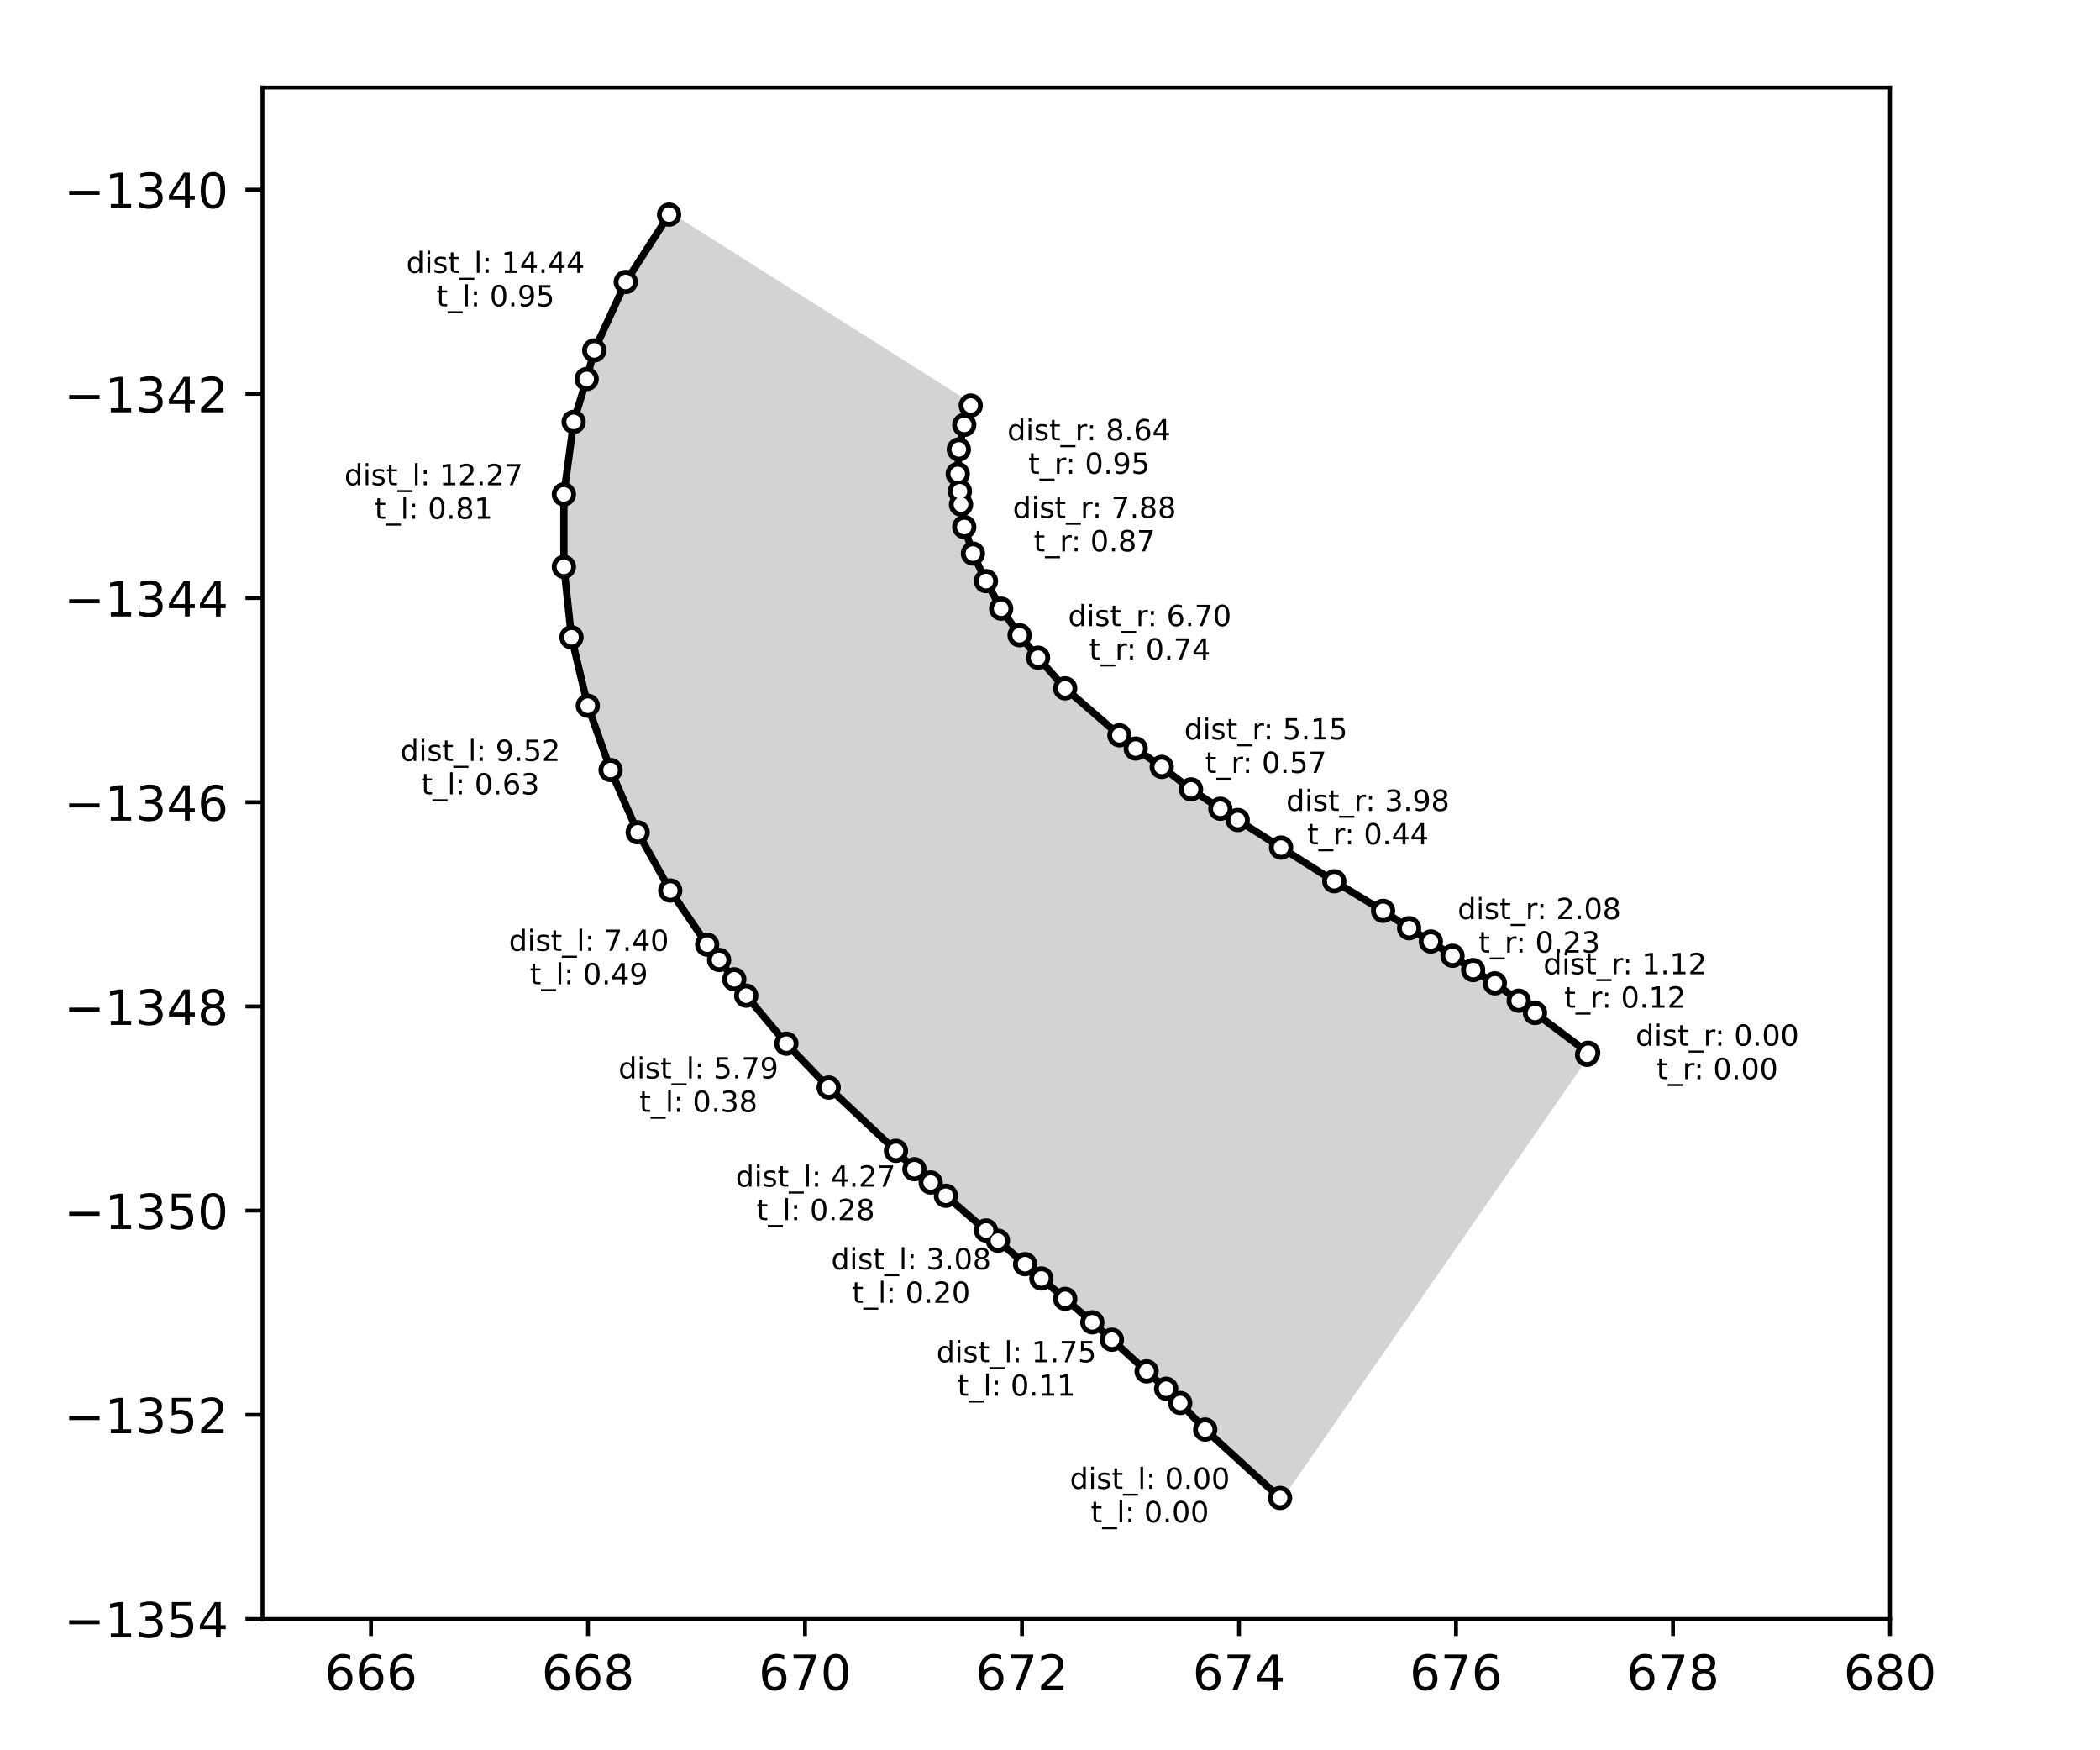 <?xml version="1.0" encoding="utf-8" standalone="no"?>
<!DOCTYPE svg PUBLIC "-//W3C//DTD SVG 1.1//EN"
  "http://www.w3.org/Graphics/SVG/1.1/DTD/svg11.dtd">
<!-- Created with matplotlib (https://matplotlib.org/) -->
<svg height="360pt" version="1.1" viewBox="0 0 432 360" width="432pt" xmlns="http://www.w3.org/2000/svg" xmlns:xlink="http://www.w3.org/1999/xlink">
 <defs>
  <style type="text/css">*{stroke-linecap:butt;stroke-linejoin:round;}</style>
 </defs>
 <g id="figure_1">
  <g id="patch_1">
   <path d="M 0 360 
L 432 360 
L 432 0 
L 0 0 
z
" style="fill:#ffffff;"/>
  </g>
  <g id="axes_1">
   <g id="patch_2">
    <path d="M 54 333 
L 388.8 333 
L 388.8 18 
L 54 18 
z
" style="fill:#ffffff;"/>
   </g>
   <g id="patch_3">
    <path clip-path="url(#p612e8be960)" d="M 263.33 308.099 
L 247.928 294.031 
L 242.794 288.571 
L 239.892 285.631 
L 235.874 282.062 
L 228.731 275.552 
L 224.713 271.983 
L 219.133 267.153 
L 214.222 262.954 
L 210.874 260.014 
L 205.294 255.184 
L 202.838 253.085 
L 194.579 245.945 
L 191.454 243.216 
L 188.106 240.486 
L 184.311 236.707 
L 170.472 223.688 
L 161.766 214.659 
L 153.507 204.789 
L 151.051 201.43 
L 147.926 197.44 
L 145.471 194.29 
L 137.881 183.161 
L 131.184 171.192 
L 125.603 158.382 
L 120.914 145.153 
L 117.565 131.083 
L 116.001 116.593 
L 116 101.683 
L 118.008 86.773 
L 120.685 77.953 
L 122.247 72.073 
L 128.718 58.002 
L 137.645 44.141 
L 199.698 83.405 
L 198.359 87.395 
L 197.244 92.435 
L 197.021 97.475 
L 197.468 101.045 
L 197.691 103.775 
L 198.361 108.395 
L 200.147 113.855 
L 202.826 119.525 
L 205.951 125.194 
L 209.746 130.654 
L 213.541 135.274 
L 219.122 141.573 
L 230.282 151.232 
L 233.631 153.962 
L 238.988 157.741 
L 245.014 162.361 
L 251.041 166.35 
L 254.613 168.66 
L 263.541 174.329 
L 274.478 181.258 
L 284.523 187.347 
L 289.88 190.916 
L 294.344 193.646 
L 298.808 196.585 
L 303.05 199.525 
L 307.514 202.254 
L 312.424 205.824 
L 315.773 208.344 
L 326.71 216.533 
L 326.487 216.953 
z
" style="fill:#d3d3d3;stroke:#d3d3d3;stroke-linejoin:miter;"/>
   </g>
   <g id="line2d_1">
    <path clip-path="url(#p612e8be960)" d="M 263.33 308.099 
L 247.928 294.031 
L 242.794 288.571 
L 239.892 285.631 
L 235.874 282.062 
L 228.731 275.552 
L 224.713 271.983 
L 219.133 267.153 
L 214.222 262.954 
L 210.874 260.014 
L 205.294 255.184 
L 202.838 253.085 
L 194.579 245.945 
L 191.454 243.216 
L 188.106 240.486 
L 184.311 236.707 
L 170.472 223.688 
L 161.766 214.659 
L 153.507 204.789 
L 151.051 201.43 
L 147.926 197.44 
L 145.471 194.29 
L 137.881 183.161 
L 131.184 171.192 
L 125.603 158.382 
L 120.914 145.153 
L 117.565 131.083 
L 116.001 116.593 
L 116 101.683 
L 118.008 86.773 
L 120.685 77.953 
L 122.247 72.073 
L 128.718 58.002 
L 137.645 44.141 
" style="fill:none;stroke:#000000;stroke-linecap:square;stroke-width:1.5;"/>
   </g>
   <g id="line2d_2">
    <path clip-path="url(#p612e8be960)" d="M 326.487 216.953 
L 326.71 216.533 
L 315.773 208.344 
L 312.424 205.824 
L 307.514 202.254 
L 303.05 199.525 
L 298.808 196.585 
L 294.344 193.646 
L 289.88 190.916 
L 284.523 187.347 
L 274.478 181.258 
L 263.541 174.329 
L 254.613 168.66 
L 251.041 166.35 
L 245.014 162.361 
L 238.988 157.741 
L 233.631 153.962 
L 230.282 151.232 
L 219.122 141.573 
L 213.541 135.274 
L 209.746 130.654 
L 205.951 125.194 
L 202.826 119.525 
L 200.147 113.855 
L 198.361 108.395 
L 197.691 103.775 
L 197.468 101.045 
L 197.021 97.475 
L 197.244 92.435 
L 198.359 87.395 
L 199.698 83.405 
" style="fill:none;stroke:#000000;stroke-linecap:square;stroke-width:1.5;"/>
   </g>
   <g id="matplotlib.axis_1">
    <g id="xtick_1">
     <g id="line2d_3">
      <defs>
       <path d="M 0 0 
L 0 3.5 
" id="m501ee53518" style="stroke:#000000;stroke-width:0.8;"/>
      </defs>
      <g>
       <use style="stroke:#000000;stroke-width:0.8;" x="76.32" xlink:href="#m501ee53518" y="333"/>
      </g>
     </g>
     <g id="text_1">
      <!-- 666 -->
      <g transform="translate(66.776 347.598)scale(0.1 -0.1)">
       <defs>
        <path d="M 33.016 40.375 
Q 26.375 40.375 22.484 35.828 
Q 18.609 31.297 18.609 23.391 
Q 18.609 15.531 22.484 10.953 
Q 26.375 6.391 33.016 6.391 
Q 39.656 6.391 43.531 10.953 
Q 47.406 15.531 47.406 23.391 
Q 47.406 31.297 43.531 35.828 
Q 39.656 40.375 33.016 40.375 
z
M 52.594 71.297 
L 52.594 62.312 
Q 48.875 64.062 45.094 64.984 
Q 41.312 65.922 37.594 65.922 
Q 27.828 65.922 22.672 59.328 
Q 17.531 52.734 16.797 39.406 
Q 19.672 43.656 24.016 45.922 
Q 28.375 48.188 33.594 48.188 
Q 44.578 48.188 50.953 41.516 
Q 57.328 34.859 57.328 23.391 
Q 57.328 12.156 50.688 5.359 
Q 44.047 -1.422 33.016 -1.422 
Q 20.359 -1.422 13.672 8.266 
Q 6.984 17.969 6.984 36.375 
Q 6.984 53.656 15.188 63.938 
Q 23.391 74.219 37.203 74.219 
Q 40.922 74.219 44.703 73.484 
Q 48.484 72.75 52.594 71.297 
z
" id="DejaVuSans-54"/>
       </defs>
       <use xlink:href="#DejaVuSans-54"/>
       <use x="63.623" xlink:href="#DejaVuSans-54"/>
       <use x="127.246" xlink:href="#DejaVuSans-54"/>
      </g>
     </g>
    </g>
    <g id="xtick_2">
     <g id="line2d_4">
      <g>
       <use style="stroke:#000000;stroke-width:0.8;" x="120.96" xlink:href="#m501ee53518" y="333"/>
      </g>
     </g>
     <g id="text_2">
      <!-- 668 -->
      <g transform="translate(111.416 347.598)scale(0.1 -0.1)">
       <defs>
        <path d="M 31.781 34.625 
Q 24.75 34.625 20.719 30.859 
Q 16.703 27.094 16.703 20.516 
Q 16.703 13.922 20.719 10.156 
Q 24.75 6.391 31.781 6.391 
Q 38.812 6.391 42.859 10.172 
Q 46.922 13.969 46.922 20.516 
Q 46.922 27.094 42.891 30.859 
Q 38.875 34.625 31.781 34.625 
z
M 21.922 38.812 
Q 15.578 40.375 12.031 44.719 
Q 8.5 49.078 8.5 55.328 
Q 8.5 64.062 14.719 69.141 
Q 20.953 74.219 31.781 74.219 
Q 42.672 74.219 48.875 69.141 
Q 55.078 64.062 55.078 55.328 
Q 55.078 49.078 51.531 44.719 
Q 48 40.375 41.703 38.812 
Q 48.828 37.156 52.797 32.312 
Q 56.781 27.484 56.781 20.516 
Q 56.781 9.906 50.312 4.234 
Q 43.844 -1.422 31.781 -1.422 
Q 19.734 -1.422 13.25 4.234 
Q 6.781 9.906 6.781 20.516 
Q 6.781 27.484 10.781 32.312 
Q 14.797 37.156 21.922 38.812 
z
M 18.312 54.391 
Q 18.312 48.734 21.844 45.562 
Q 25.391 42.391 31.781 42.391 
Q 38.141 42.391 41.719 45.562 
Q 45.312 48.734 45.312 54.391 
Q 45.312 60.062 41.719 63.234 
Q 38.141 66.406 31.781 66.406 
Q 25.391 66.406 21.844 63.234 
Q 18.312 60.062 18.312 54.391 
z
" id="DejaVuSans-56"/>
       </defs>
       <use xlink:href="#DejaVuSans-54"/>
       <use x="63.623" xlink:href="#DejaVuSans-54"/>
       <use x="127.246" xlink:href="#DejaVuSans-56"/>
      </g>
     </g>
    </g>
    <g id="xtick_3">
     <g id="line2d_5">
      <g>
       <use style="stroke:#000000;stroke-width:0.8;" x="165.6" xlink:href="#m501ee53518" y="333"/>
      </g>
     </g>
     <g id="text_3">
      <!-- 670 -->
      <g transform="translate(156.056 347.598)scale(0.1 -0.1)">
       <defs>
        <path d="M 8.203 72.906 
L 55.078 72.906 
L 55.078 68.703 
L 28.609 0 
L 18.312 0 
L 43.219 64.594 
L 8.203 64.594 
z
" id="DejaVuSans-55"/>
        <path d="M 31.781 66.406 
Q 24.172 66.406 20.328 58.906 
Q 16.5 51.422 16.5 36.375 
Q 16.5 21.391 20.328 13.891 
Q 24.172 6.391 31.781 6.391 
Q 39.453 6.391 43.281 13.891 
Q 47.125 21.391 47.125 36.375 
Q 47.125 51.422 43.281 58.906 
Q 39.453 66.406 31.781 66.406 
z
M 31.781 74.219 
Q 44.047 74.219 50.516 64.516 
Q 56.984 54.828 56.984 36.375 
Q 56.984 17.969 50.516 8.266 
Q 44.047 -1.422 31.781 -1.422 
Q 19.531 -1.422 13.062 8.266 
Q 6.594 17.969 6.594 36.375 
Q 6.594 54.828 13.062 64.516 
Q 19.531 74.219 31.781 74.219 
z
" id="DejaVuSans-48"/>
       </defs>
       <use xlink:href="#DejaVuSans-54"/>
       <use x="63.623" xlink:href="#DejaVuSans-55"/>
       <use x="127.246" xlink:href="#DejaVuSans-48"/>
      </g>
     </g>
    </g>
    <g id="xtick_4">
     <g id="line2d_6">
      <g>
       <use style="stroke:#000000;stroke-width:0.8;" x="210.24" xlink:href="#m501ee53518" y="333"/>
      </g>
     </g>
     <g id="text_4">
      <!-- 672 -->
      <g transform="translate(200.696 347.598)scale(0.1 -0.1)">
       <defs>
        <path d="M 19.188 8.297 
L 53.609 8.297 
L 53.609 0 
L 7.328 0 
L 7.328 8.297 
Q 12.938 14.109 22.625 23.891 
Q 32.328 33.688 34.812 36.531 
Q 39.547 41.844 41.422 45.531 
Q 43.312 49.219 43.312 52.781 
Q 43.312 58.594 39.234 62.25 
Q 35.156 65.922 28.609 65.922 
Q 23.969 65.922 18.812 64.312 
Q 13.672 62.703 7.812 59.422 
L 7.812 69.391 
Q 13.766 71.781 18.938 73 
Q 24.125 74.219 28.422 74.219 
Q 39.75 74.219 46.484 68.547 
Q 53.219 62.891 53.219 53.422 
Q 53.219 48.922 51.531 44.891 
Q 49.859 40.875 45.406 35.406 
Q 44.188 33.984 37.641 27.219 
Q 31.109 20.453 19.188 8.297 
z
" id="DejaVuSans-50"/>
       </defs>
       <use xlink:href="#DejaVuSans-54"/>
       <use x="63.623" xlink:href="#DejaVuSans-55"/>
       <use x="127.246" xlink:href="#DejaVuSans-50"/>
      </g>
     </g>
    </g>
    <g id="xtick_5">
     <g id="line2d_7">
      <g>
       <use style="stroke:#000000;stroke-width:0.8;" x="254.88" xlink:href="#m501ee53518" y="333"/>
      </g>
     </g>
     <g id="text_5">
      <!-- 674 -->
      <g transform="translate(245.336 347.598)scale(0.1 -0.1)">
       <defs>
        <path d="M 37.797 64.312 
L 12.891 25.391 
L 37.797 25.391 
z
M 35.203 72.906 
L 47.609 72.906 
L 47.609 25.391 
L 58.016 25.391 
L 58.016 17.188 
L 47.609 17.188 
L 47.609 0 
L 37.797 0 
L 37.797 17.188 
L 4.891 17.188 
L 4.891 26.703 
z
" id="DejaVuSans-52"/>
       </defs>
       <use xlink:href="#DejaVuSans-54"/>
       <use x="63.623" xlink:href="#DejaVuSans-55"/>
       <use x="127.246" xlink:href="#DejaVuSans-52"/>
      </g>
     </g>
    </g>
    <g id="xtick_6">
     <g id="line2d_8">
      <g>
       <use style="stroke:#000000;stroke-width:0.8;" x="299.52" xlink:href="#m501ee53518" y="333"/>
      </g>
     </g>
     <g id="text_6">
      <!-- 676 -->
      <g transform="translate(289.976 347.598)scale(0.1 -0.1)">
       <use xlink:href="#DejaVuSans-54"/>
       <use x="63.623" xlink:href="#DejaVuSans-55"/>
       <use x="127.246" xlink:href="#DejaVuSans-54"/>
      </g>
     </g>
    </g>
    <g id="xtick_7">
     <g id="line2d_9">
      <g>
       <use style="stroke:#000000;stroke-width:0.8;" x="344.16" xlink:href="#m501ee53518" y="333"/>
      </g>
     </g>
     <g id="text_7">
      <!-- 678 -->
      <g transform="translate(334.616 347.598)scale(0.1 -0.1)">
       <use xlink:href="#DejaVuSans-54"/>
       <use x="63.623" xlink:href="#DejaVuSans-55"/>
       <use x="127.246" xlink:href="#DejaVuSans-56"/>
      </g>
     </g>
    </g>
    <g id="xtick_8">
     <g id="line2d_10">
      <g>
       <use style="stroke:#000000;stroke-width:0.8;" x="388.8" xlink:href="#m501ee53518" y="333"/>
      </g>
     </g>
     <g id="text_8">
      <!-- 680 -->
      <g transform="translate(379.256 347.598)scale(0.1 -0.1)">
       <use xlink:href="#DejaVuSans-54"/>
       <use x="63.623" xlink:href="#DejaVuSans-56"/>
       <use x="127.246" xlink:href="#DejaVuSans-48"/>
      </g>
     </g>
    </g>
   </g>
   <g id="matplotlib.axis_2">
    <g id="ytick_1">
     <g id="line2d_11">
      <defs>
       <path d="M 0 0 
L -3.5 0 
" id="m32c6094a4f" style="stroke:#000000;stroke-width:0.8;"/>
      </defs>
      <g>
       <use style="stroke:#000000;stroke-width:0.8;" x="54" xlink:href="#m32c6094a4f" y="333"/>
      </g>
     </g>
     <g id="text_9">
      <!-- −1354 -->
      <g transform="translate(13.17 336.799)scale(0.1 -0.1)">
       <defs>
        <path d="M 10.594 35.5 
L 73.188 35.5 
L 73.188 27.203 
L 10.594 27.203 
z
" id="DejaVuSans-8722"/>
        <path d="M 12.406 8.297 
L 28.516 8.297 
L 28.516 63.922 
L 10.984 60.406 
L 10.984 69.391 
L 28.422 72.906 
L 38.281 72.906 
L 38.281 8.297 
L 54.391 8.297 
L 54.391 0 
L 12.406 0 
z
" id="DejaVuSans-49"/>
        <path d="M 40.578 39.312 
Q 47.656 37.797 51.625 33 
Q 55.609 28.219 55.609 21.188 
Q 55.609 10.406 48.188 4.484 
Q 40.766 -1.422 27.094 -1.422 
Q 22.516 -1.422 17.656 -0.516 
Q 12.797 0.391 7.625 2.203 
L 7.625 11.719 
Q 11.719 9.328 16.594 8.109 
Q 21.484 6.891 26.812 6.891 
Q 36.078 6.891 40.938 10.547 
Q 45.797 14.203 45.797 21.188 
Q 45.797 27.641 41.281 31.266 
Q 36.766 34.906 28.719 34.906 
L 20.219 34.906 
L 20.219 43.016 
L 29.109 43.016 
Q 36.375 43.016 40.234 45.922 
Q 44.094 48.828 44.094 54.297 
Q 44.094 59.906 40.109 62.906 
Q 36.141 65.922 28.719 65.922 
Q 24.656 65.922 20.016 65.031 
Q 15.375 64.156 9.812 62.312 
L 9.812 71.094 
Q 15.438 72.656 20.344 73.438 
Q 25.25 74.219 29.594 74.219 
Q 40.828 74.219 47.359 69.109 
Q 53.906 64.016 53.906 55.328 
Q 53.906 49.266 50.438 45.094 
Q 46.969 40.922 40.578 39.312 
z
" id="DejaVuSans-51"/>
        <path d="M 10.797 72.906 
L 49.516 72.906 
L 49.516 64.594 
L 19.828 64.594 
L 19.828 46.734 
Q 21.969 47.469 24.109 47.828 
Q 26.266 48.188 28.422 48.188 
Q 40.625 48.188 47.75 41.5 
Q 54.891 34.812 54.891 23.391 
Q 54.891 11.625 47.562 5.094 
Q 40.234 -1.422 26.906 -1.422 
Q 22.312 -1.422 17.547 -0.641 
Q 12.797 0.141 7.719 1.703 
L 7.719 11.625 
Q 12.109 9.234 16.797 8.062 
Q 21.484 6.891 26.703 6.891 
Q 35.156 6.891 40.078 11.328 
Q 45.016 15.766 45.016 23.391 
Q 45.016 31 40.078 35.438 
Q 35.156 39.891 26.703 39.891 
Q 22.75 39.891 18.812 39.016 
Q 14.891 38.141 10.797 36.281 
z
" id="DejaVuSans-53"/>
       </defs>
       <use xlink:href="#DejaVuSans-8722"/>
       <use x="83.789" xlink:href="#DejaVuSans-49"/>
       <use x="147.412" xlink:href="#DejaVuSans-51"/>
       <use x="211.035" xlink:href="#DejaVuSans-53"/>
       <use x="274.658" xlink:href="#DejaVuSans-52"/>
      </g>
     </g>
    </g>
    <g id="ytick_2">
     <g id="line2d_12">
      <g>
       <use style="stroke:#000000;stroke-width:0.8;" x="54" xlink:href="#m32c6094a4f" y="291"/>
      </g>
     </g>
     <g id="text_10">
      <!-- −1352 -->
      <g transform="translate(13.17 294.799)scale(0.1 -0.1)">
       <use xlink:href="#DejaVuSans-8722"/>
       <use x="83.789" xlink:href="#DejaVuSans-49"/>
       <use x="147.412" xlink:href="#DejaVuSans-51"/>
       <use x="211.035" xlink:href="#DejaVuSans-53"/>
       <use x="274.658" xlink:href="#DejaVuSans-50"/>
      </g>
     </g>
    </g>
    <g id="ytick_3">
     <g id="line2d_13">
      <g>
       <use style="stroke:#000000;stroke-width:0.8;" x="54" xlink:href="#m32c6094a4f" y="249"/>
      </g>
     </g>
     <g id="text_11">
      <!-- −1350 -->
      <g transform="translate(13.17 252.799)scale(0.1 -0.1)">
       <use xlink:href="#DejaVuSans-8722"/>
       <use x="83.789" xlink:href="#DejaVuSans-49"/>
       <use x="147.412" xlink:href="#DejaVuSans-51"/>
       <use x="211.035" xlink:href="#DejaVuSans-53"/>
       <use x="274.658" xlink:href="#DejaVuSans-48"/>
      </g>
     </g>
    </g>
    <g id="ytick_4">
     <g id="line2d_14">
      <g>
       <use style="stroke:#000000;stroke-width:0.8;" x="54" xlink:href="#m32c6094a4f" y="207"/>
      </g>
     </g>
     <g id="text_12">
      <!-- −1348 -->
      <g transform="translate(13.17 210.799)scale(0.1 -0.1)">
       <use xlink:href="#DejaVuSans-8722"/>
       <use x="83.789" xlink:href="#DejaVuSans-49"/>
       <use x="147.412" xlink:href="#DejaVuSans-51"/>
       <use x="211.035" xlink:href="#DejaVuSans-52"/>
       <use x="274.658" xlink:href="#DejaVuSans-56"/>
      </g>
     </g>
    </g>
    <g id="ytick_5">
     <g id="line2d_15">
      <g>
       <use style="stroke:#000000;stroke-width:0.8;" x="54" xlink:href="#m32c6094a4f" y="165"/>
      </g>
     </g>
     <g id="text_13">
      <!-- −1346 -->
      <g transform="translate(13.17 168.799)scale(0.1 -0.1)">
       <use xlink:href="#DejaVuSans-8722"/>
       <use x="83.789" xlink:href="#DejaVuSans-49"/>
       <use x="147.412" xlink:href="#DejaVuSans-51"/>
       <use x="211.035" xlink:href="#DejaVuSans-52"/>
       <use x="274.658" xlink:href="#DejaVuSans-54"/>
      </g>
     </g>
    </g>
    <g id="ytick_6">
     <g id="line2d_16">
      <g>
       <use style="stroke:#000000;stroke-width:0.8;" x="54" xlink:href="#m32c6094a4f" y="123"/>
      </g>
     </g>
     <g id="text_14">
      <!-- −1344 -->
      <g transform="translate(13.17 126.799)scale(0.1 -0.1)">
       <use xlink:href="#DejaVuSans-8722"/>
       <use x="83.789" xlink:href="#DejaVuSans-49"/>
       <use x="147.412" xlink:href="#DejaVuSans-51"/>
       <use x="211.035" xlink:href="#DejaVuSans-52"/>
       <use x="274.658" xlink:href="#DejaVuSans-52"/>
      </g>
     </g>
    </g>
    <g id="ytick_7">
     <g id="line2d_17">
      <g>
       <use style="stroke:#000000;stroke-width:0.8;" x="54" xlink:href="#m32c6094a4f" y="81"/>
      </g>
     </g>
     <g id="text_15">
      <!-- −1342 -->
      <g transform="translate(13.17 84.799)scale(0.1 -0.1)">
       <use xlink:href="#DejaVuSans-8722"/>
       <use x="83.789" xlink:href="#DejaVuSans-49"/>
       <use x="147.412" xlink:href="#DejaVuSans-51"/>
       <use x="211.035" xlink:href="#DejaVuSans-52"/>
       <use x="274.658" xlink:href="#DejaVuSans-50"/>
      </g>
     </g>
    </g>
    <g id="ytick_8">
     <g id="line2d_18">
      <g>
       <use style="stroke:#000000;stroke-width:0.8;" x="54" xlink:href="#m32c6094a4f" y="39"/>
      </g>
     </g>
     <g id="text_16">
      <!-- −1340 -->
      <g transform="translate(13.17 42.799)scale(0.1 -0.1)">
       <use xlink:href="#DejaVuSans-8722"/>
       <use x="83.789" xlink:href="#DejaVuSans-49"/>
       <use x="147.412" xlink:href="#DejaVuSans-51"/>
       <use x="211.035" xlink:href="#DejaVuSans-52"/>
       <use x="274.658" xlink:href="#DejaVuSans-48"/>
      </g>
     </g>
    </g>
   </g>
   <g id="PathCollection_1">
    <defs>
     <path d="M 0 2 
C 0.53 2 1.039 1.789 1.414 1.414 
C 1.789 1.039 2 0.53 2 0 
C 2 -0.53 1.789 -1.039 1.414 -1.414 
C 1.039 -1.789 0.53 -2 0 -2 
C -0.53 -2 -1.039 -1.789 -1.414 -1.414 
C -1.789 -1.039 -2 -0.53 -2 0 
C -2 0.53 -1.789 1.039 -1.414 1.414 
C -1.039 1.789 -0.53 2 0 2 
z
" id="mcb1c2c0c54" style="stroke:#000000;"/>
    </defs>
    <g clip-path="url(#p612e8be960)">
     <use style="stroke:#000000;" x="263.33" xlink:href="#mcb1c2c0c54" y="308.099"/>
     <use style="stroke:#000000;" x="247.928" xlink:href="#mcb1c2c0c54" y="294.031"/>
     <use style="stroke:#000000;" x="242.794" xlink:href="#mcb1c2c0c54" y="288.571"/>
     <use style="stroke:#000000;" x="239.892" xlink:href="#mcb1c2c0c54" y="285.631"/>
     <use style="stroke:#000000;" x="235.874" xlink:href="#mcb1c2c0c54" y="282.062"/>
     <use style="stroke:#000000;" x="228.731" xlink:href="#mcb1c2c0c54" y="275.552"/>
     <use style="stroke:#000000;" x="224.713" xlink:href="#mcb1c2c0c54" y="271.983"/>
     <use style="stroke:#000000;" x="219.133" xlink:href="#mcb1c2c0c54" y="267.153"/>
     <use style="stroke:#000000;" x="214.222" xlink:href="#mcb1c2c0c54" y="262.954"/>
     <use style="stroke:#000000;" x="210.874" xlink:href="#mcb1c2c0c54" y="260.014"/>
     <use style="stroke:#000000;" x="205.294" xlink:href="#mcb1c2c0c54" y="255.184"/>
     <use style="stroke:#000000;" x="202.838" xlink:href="#mcb1c2c0c54" y="253.085"/>
     <use style="stroke:#000000;" x="194.579" xlink:href="#mcb1c2c0c54" y="245.945"/>
     <use style="stroke:#000000;" x="191.454" xlink:href="#mcb1c2c0c54" y="243.216"/>
     <use style="stroke:#000000;" x="188.106" xlink:href="#mcb1c2c0c54" y="240.486"/>
     <use style="stroke:#000000;" x="184.311" xlink:href="#mcb1c2c0c54" y="236.707"/>
     <use style="stroke:#000000;" x="170.472" xlink:href="#mcb1c2c0c54" y="223.688"/>
     <use style="stroke:#000000;" x="161.766" xlink:href="#mcb1c2c0c54" y="214.659"/>
     <use style="stroke:#000000;" x="153.507" xlink:href="#mcb1c2c0c54" y="204.789"/>
     <use style="stroke:#000000;" x="151.051" xlink:href="#mcb1c2c0c54" y="201.43"/>
     <use style="stroke:#000000;" x="147.926" xlink:href="#mcb1c2c0c54" y="197.44"/>
     <use style="stroke:#000000;" x="145.471" xlink:href="#mcb1c2c0c54" y="194.29"/>
     <use style="stroke:#000000;" x="137.881" xlink:href="#mcb1c2c0c54" y="183.161"/>
     <use style="stroke:#000000;" x="131.184" xlink:href="#mcb1c2c0c54" y="171.192"/>
     <use style="stroke:#000000;" x="125.603" xlink:href="#mcb1c2c0c54" y="158.382"/>
     <use style="stroke:#000000;" x="120.914" xlink:href="#mcb1c2c0c54" y="145.153"/>
     <use style="stroke:#000000;" x="117.565" xlink:href="#mcb1c2c0c54" y="131.083"/>
     <use style="stroke:#000000;" x="116.001" xlink:href="#mcb1c2c0c54" y="116.593"/>
     <use style="stroke:#000000;" x="116" xlink:href="#mcb1c2c0c54" y="101.683"/>
     <use style="stroke:#000000;" x="118.008" xlink:href="#mcb1c2c0c54" y="86.773"/>
     <use style="stroke:#000000;" x="120.685" xlink:href="#mcb1c2c0c54" y="77.953"/>
     <use style="stroke:#000000;" x="122.247" xlink:href="#mcb1c2c0c54" y="72.073"/>
     <use style="stroke:#000000;" x="128.718" xlink:href="#mcb1c2c0c54" y="58.002"/>
     <use style="stroke:#000000;" x="137.645" xlink:href="#mcb1c2c0c54" y="44.141"/>
    </g>
   </g>
   <g id="patch_4">
    <path d="M 54 333 
L 54 18 
" style="fill:none;stroke:#000000;stroke-linecap:square;stroke-linejoin:miter;stroke-width:0.8;"/>
   </g>
   <g id="patch_5">
    <path d="M 388.8 333 
L 388.8 18 
" style="fill:none;stroke:#000000;stroke-linecap:square;stroke-linejoin:miter;stroke-width:0.8;"/>
   </g>
   <g id="patch_6">
    <path d="M 54 333 
L 388.8 333 
" style="fill:none;stroke:#000000;stroke-linecap:square;stroke-linejoin:miter;stroke-width:0.8;"/>
   </g>
   <g id="patch_7">
    <path d="M 54 18 
L 388.8 18 
" style="fill:none;stroke:#000000;stroke-linecap:square;stroke-linejoin:miter;stroke-width:0.8;"/>
   </g>
   <g id="PathCollection_2">
    <g clip-path="url(#p612e8be960)">
     <use style="stroke:#000000;" x="326.487" xlink:href="#mcb1c2c0c54" y="216.953"/>
     <use style="stroke:#000000;" x="326.71" xlink:href="#mcb1c2c0c54" y="216.533"/>
     <use style="stroke:#000000;" x="315.773" xlink:href="#mcb1c2c0c54" y="208.344"/>
     <use style="stroke:#000000;" x="312.424" xlink:href="#mcb1c2c0c54" y="205.824"/>
     <use style="stroke:#000000;" x="307.514" xlink:href="#mcb1c2c0c54" y="202.254"/>
     <use style="stroke:#000000;" x="303.05" xlink:href="#mcb1c2c0c54" y="199.525"/>
     <use style="stroke:#000000;" x="298.808" xlink:href="#mcb1c2c0c54" y="196.585"/>
     <use style="stroke:#000000;" x="294.344" xlink:href="#mcb1c2c0c54" y="193.646"/>
     <use style="stroke:#000000;" x="289.88" xlink:href="#mcb1c2c0c54" y="190.916"/>
     <use style="stroke:#000000;" x="284.523" xlink:href="#mcb1c2c0c54" y="187.347"/>
     <use style="stroke:#000000;" x="274.478" xlink:href="#mcb1c2c0c54" y="181.258"/>
     <use style="stroke:#000000;" x="263.541" xlink:href="#mcb1c2c0c54" y="174.329"/>
     <use style="stroke:#000000;" x="254.613" xlink:href="#mcb1c2c0c54" y="168.66"/>
     <use style="stroke:#000000;" x="251.041" xlink:href="#mcb1c2c0c54" y="166.35"/>
     <use style="stroke:#000000;" x="245.014" xlink:href="#mcb1c2c0c54" y="162.361"/>
     <use style="stroke:#000000;" x="238.988" xlink:href="#mcb1c2c0c54" y="157.741"/>
     <use style="stroke:#000000;" x="233.631" xlink:href="#mcb1c2c0c54" y="153.962"/>
     <use style="stroke:#000000;" x="230.282" xlink:href="#mcb1c2c0c54" y="151.232"/>
     <use style="stroke:#000000;" x="219.122" xlink:href="#mcb1c2c0c54" y="141.573"/>
     <use style="stroke:#000000;" x="213.541" xlink:href="#mcb1c2c0c54" y="135.274"/>
     <use style="stroke:#000000;" x="209.746" xlink:href="#mcb1c2c0c54" y="130.654"/>
     <use style="stroke:#000000;" x="205.951" xlink:href="#mcb1c2c0c54" y="125.194"/>
     <use style="stroke:#000000;" x="202.826" xlink:href="#mcb1c2c0c54" y="119.525"/>
     <use style="stroke:#000000;" x="200.147" xlink:href="#mcb1c2c0c54" y="113.855"/>
     <use style="stroke:#000000;" x="198.361" xlink:href="#mcb1c2c0c54" y="108.395"/>
     <use style="stroke:#000000;" x="197.691" xlink:href="#mcb1c2c0c54" y="103.775"/>
     <use style="stroke:#000000;" x="197.468" xlink:href="#mcb1c2c0c54" y="101.045"/>
     <use style="stroke:#000000;" x="197.021" xlink:href="#mcb1c2c0c54" y="97.475"/>
     <use style="stroke:#000000;" x="197.244" xlink:href="#mcb1c2c0c54" y="92.435"/>
     <use style="stroke:#000000;" x="198.359" xlink:href="#mcb1c2c0c54" y="87.395"/>
     <use style="stroke:#000000;" x="199.698" xlink:href="#mcb1c2c0c54" y="83.405"/>
    </g>
   </g>
   <g id="text_17">
    <!-- dist_l: 0.00 -->
    <g transform="translate(220.092 306.228)scale(0.06 -0.06)">
     <defs>
      <path d="M 45.406 46.391 
L 45.406 75.984 
L 54.391 75.984 
L 54.391 0 
L 45.406 0 
L 45.406 8.203 
Q 42.578 3.328 38.25 0.953 
Q 33.938 -1.422 27.875 -1.422 
Q 17.969 -1.422 11.734 6.484 
Q 5.516 14.406 5.516 27.297 
Q 5.516 40.188 11.734 48.094 
Q 17.969 56 27.875 56 
Q 33.938 56 38.25 53.625 
Q 42.578 51.266 45.406 46.391 
z
M 14.797 27.297 
Q 14.797 17.391 18.875 11.75 
Q 22.953 6.109 30.078 6.109 
Q 37.203 6.109 41.297 11.75 
Q 45.406 17.391 45.406 27.297 
Q 45.406 37.203 41.297 42.844 
Q 37.203 48.484 30.078 48.484 
Q 22.953 48.484 18.875 42.844 
Q 14.797 37.203 14.797 27.297 
z
" id="DejaVuSans-100"/>
      <path d="M 9.422 54.688 
L 18.406 54.688 
L 18.406 0 
L 9.422 0 
z
M 9.422 75.984 
L 18.406 75.984 
L 18.406 64.594 
L 9.422 64.594 
z
" id="DejaVuSans-105"/>
      <path d="M 44.281 53.078 
L 44.281 44.578 
Q 40.484 46.531 36.375 47.5 
Q 32.281 48.484 27.875 48.484 
Q 21.188 48.484 17.844 46.438 
Q 14.5 44.391 14.5 40.281 
Q 14.5 37.156 16.891 35.375 
Q 19.281 33.594 26.516 31.984 
L 29.594 31.297 
Q 39.156 29.25 43.188 25.516 
Q 47.219 21.781 47.219 15.094 
Q 47.219 7.469 41.188 3.016 
Q 35.156 -1.422 24.609 -1.422 
Q 20.219 -1.422 15.453 -0.562 
Q 10.688 0.297 5.422 2 
L 5.422 11.281 
Q 10.406 8.688 15.234 7.391 
Q 20.062 6.109 24.812 6.109 
Q 31.156 6.109 34.562 8.281 
Q 37.984 10.453 37.984 14.406 
Q 37.984 18.062 35.516 20.016 
Q 33.062 21.969 24.703 23.781 
L 21.578 24.516 
Q 13.234 26.266 9.516 29.906 
Q 5.812 33.547 5.812 39.891 
Q 5.812 47.609 11.281 51.797 
Q 16.75 56 26.812 56 
Q 31.781 56 36.172 55.266 
Q 40.578 54.547 44.281 53.078 
z
" id="DejaVuSans-115"/>
      <path d="M 18.312 70.219 
L 18.312 54.688 
L 36.812 54.688 
L 36.812 47.703 
L 18.312 47.703 
L 18.312 18.016 
Q 18.312 11.328 20.141 9.422 
Q 21.969 7.516 27.594 7.516 
L 36.812 7.516 
L 36.812 0 
L 27.594 0 
Q 17.188 0 13.234 3.875 
Q 9.281 7.766 9.281 18.016 
L 9.281 47.703 
L 2.688 47.703 
L 2.688 54.688 
L 9.281 54.688 
L 9.281 70.219 
z
" id="DejaVuSans-116"/>
      <path d="M 50.984 -16.609 
L 50.984 -23.578 
L -0.984 -23.578 
L -0.984 -16.609 
z
" id="DejaVuSans-95"/>
      <path d="M 9.422 75.984 
L 18.406 75.984 
L 18.406 0 
L 9.422 0 
z
" id="DejaVuSans-108"/>
      <path d="M 11.719 12.406 
L 22.016 12.406 
L 22.016 0 
L 11.719 0 
z
M 11.719 51.703 
L 22.016 51.703 
L 22.016 39.312 
L 11.719 39.312 
z
" id="DejaVuSans-58"/>
      <path id="DejaVuSans-32"/>
      <path d="M 10.688 12.406 
L 21 12.406 
L 21 0 
L 10.688 0 
z
" id="DejaVuSans-46"/>
     </defs>
     <use xlink:href="#DejaVuSans-100"/>
     <use x="63.477" xlink:href="#DejaVuSans-105"/>
     <use x="91.26" xlink:href="#DejaVuSans-115"/>
     <use x="143.359" xlink:href="#DejaVuSans-116"/>
     <use x="182.568" xlink:href="#DejaVuSans-95"/>
     <use x="232.568" xlink:href="#DejaVuSans-108"/>
     <use x="260.352" xlink:href="#DejaVuSans-58"/>
     <use x="294.043" xlink:href="#DejaVuSans-32"/>
     <use x="325.83" xlink:href="#DejaVuSans-48"/>
     <use x="389.453" xlink:href="#DejaVuSans-46"/>
     <use x="421.24" xlink:href="#DejaVuSans-48"/>
     <use x="484.863" xlink:href="#DejaVuSans-48"/>
    </g>
    <!-- t_l: 0.00 -->
    <g transform="translate(224.393 313.114)scale(0.06 -0.06)">
     <use xlink:href="#DejaVuSans-116"/>
     <use x="39.209" xlink:href="#DejaVuSans-95"/>
     <use x="89.209" xlink:href="#DejaVuSans-108"/>
     <use x="116.992" xlink:href="#DejaVuSans-58"/>
     <use x="150.684" xlink:href="#DejaVuSans-32"/>
     <use x="182.471" xlink:href="#DejaVuSans-48"/>
     <use x="246.094" xlink:href="#DejaVuSans-46"/>
     <use x="277.881" xlink:href="#DejaVuSans-48"/>
     <use x="341.504" xlink:href="#DejaVuSans-48"/>
    </g>
   </g>
   <g id="text_18">
    <!-- dist_l: 1.75 -->
    <g transform="translate(192.636 280.191)scale(0.06 -0.06)">
     <use xlink:href="#DejaVuSans-100"/>
     <use x="63.477" xlink:href="#DejaVuSans-105"/>
     <use x="91.26" xlink:href="#DejaVuSans-115"/>
     <use x="143.359" xlink:href="#DejaVuSans-116"/>
     <use x="182.568" xlink:href="#DejaVuSans-95"/>
     <use x="232.568" xlink:href="#DejaVuSans-108"/>
     <use x="260.352" xlink:href="#DejaVuSans-58"/>
     <use x="294.043" xlink:href="#DejaVuSans-32"/>
     <use x="325.83" xlink:href="#DejaVuSans-49"/>
     <use x="389.453" xlink:href="#DejaVuSans-46"/>
     <use x="421.24" xlink:href="#DejaVuSans-55"/>
     <use x="484.863" xlink:href="#DejaVuSans-53"/>
    </g>
    <!-- t_l: 0.11 -->
    <g transform="translate(196.937 287.077)scale(0.06 -0.06)">
     <use xlink:href="#DejaVuSans-116"/>
     <use x="39.209" xlink:href="#DejaVuSans-95"/>
     <use x="89.209" xlink:href="#DejaVuSans-108"/>
     <use x="116.992" xlink:href="#DejaVuSans-58"/>
     <use x="150.684" xlink:href="#DejaVuSans-32"/>
     <use x="182.471" xlink:href="#DejaVuSans-48"/>
     <use x="246.094" xlink:href="#DejaVuSans-46"/>
     <use x="277.881" xlink:href="#DejaVuSans-49"/>
     <use x="341.504" xlink:href="#DejaVuSans-49"/>
    </g>
   </g>
   <g id="text_19">
    <!-- dist_l: 3.08 -->
    <g transform="translate(170.984 261.083)scale(0.06 -0.06)">
     <use xlink:href="#DejaVuSans-100"/>
     <use x="63.477" xlink:href="#DejaVuSans-105"/>
     <use x="91.26" xlink:href="#DejaVuSans-115"/>
     <use x="143.359" xlink:href="#DejaVuSans-116"/>
     <use x="182.568" xlink:href="#DejaVuSans-95"/>
     <use x="232.568" xlink:href="#DejaVuSans-108"/>
     <use x="260.352" xlink:href="#DejaVuSans-58"/>
     <use x="294.043" xlink:href="#DejaVuSans-32"/>
     <use x="325.83" xlink:href="#DejaVuSans-51"/>
     <use x="389.453" xlink:href="#DejaVuSans-46"/>
     <use x="421.24" xlink:href="#DejaVuSans-48"/>
     <use x="484.863" xlink:href="#DejaVuSans-56"/>
    </g>
    <!-- t_l: 0.20 -->
    <g transform="translate(175.285 267.969)scale(0.06 -0.06)">
     <use xlink:href="#DejaVuSans-116"/>
     <use x="39.209" xlink:href="#DejaVuSans-95"/>
     <use x="89.209" xlink:href="#DejaVuSans-108"/>
     <use x="116.992" xlink:href="#DejaVuSans-58"/>
     <use x="150.684" xlink:href="#DejaVuSans-32"/>
     <use x="182.471" xlink:href="#DejaVuSans-48"/>
     <use x="246.094" xlink:href="#DejaVuSans-46"/>
     <use x="277.881" xlink:href="#DejaVuSans-50"/>
     <use x="341.504" xlink:href="#DejaVuSans-48"/>
    </g>
   </g>
   <g id="text_20">
    <!-- dist_l: 4.27 -->
    <g transform="translate(151.341 244.075)scale(0.06 -0.06)">
     <use xlink:href="#DejaVuSans-100"/>
     <use x="63.477" xlink:href="#DejaVuSans-105"/>
     <use x="91.26" xlink:href="#DejaVuSans-115"/>
     <use x="143.359" xlink:href="#DejaVuSans-116"/>
     <use x="182.568" xlink:href="#DejaVuSans-95"/>
     <use x="232.568" xlink:href="#DejaVuSans-108"/>
     <use x="260.352" xlink:href="#DejaVuSans-58"/>
     <use x="294.043" xlink:href="#DejaVuSans-32"/>
     <use x="325.83" xlink:href="#DejaVuSans-52"/>
     <use x="389.453" xlink:href="#DejaVuSans-46"/>
     <use x="421.24" xlink:href="#DejaVuSans-50"/>
     <use x="484.863" xlink:href="#DejaVuSans-55"/>
    </g>
    <!-- t_l: 0.28 -->
    <g transform="translate(155.642 250.96)scale(0.06 -0.06)">
     <use xlink:href="#DejaVuSans-116"/>
     <use x="39.209" xlink:href="#DejaVuSans-95"/>
     <use x="89.209" xlink:href="#DejaVuSans-108"/>
     <use x="116.992" xlink:href="#DejaVuSans-58"/>
     <use x="150.684" xlink:href="#DejaVuSans-32"/>
     <use x="182.471" xlink:href="#DejaVuSans-48"/>
     <use x="246.094" xlink:href="#DejaVuSans-46"/>
     <use x="277.881" xlink:href="#DejaVuSans-50"/>
     <use x="341.504" xlink:href="#DejaVuSans-56"/>
    </g>
   </g>
   <g id="text_21">
    <!-- dist_l: 5.79 -->
    <g transform="translate(127.234 221.817)scale(0.06 -0.06)">
     <defs>
      <path d="M 10.984 1.516 
L 10.984 10.5 
Q 14.703 8.734 18.5 7.812 
Q 22.312 6.891 25.984 6.891 
Q 35.75 6.891 40.891 13.453 
Q 46.047 20.016 46.781 33.406 
Q 43.953 29.203 39.594 26.953 
Q 35.25 24.703 29.984 24.703 
Q 19.047 24.703 12.672 31.312 
Q 6.297 37.938 6.297 49.422 
Q 6.297 60.641 12.938 67.422 
Q 19.578 74.219 30.609 74.219 
Q 43.266 74.219 49.922 64.516 
Q 56.594 54.828 56.594 36.375 
Q 56.594 19.141 48.406 8.859 
Q 40.234 -1.422 26.422 -1.422 
Q 22.703 -1.422 18.891 -0.688 
Q 15.094 0.047 10.984 1.516 
z
M 30.609 32.422 
Q 37.25 32.422 41.125 36.953 
Q 45.016 41.5 45.016 49.422 
Q 45.016 57.281 41.125 61.844 
Q 37.25 66.406 30.609 66.406 
Q 23.969 66.406 20.094 61.844 
Q 16.219 57.281 16.219 49.422 
Q 16.219 41.5 20.094 36.953 
Q 23.969 32.422 30.609 32.422 
z
" id="DejaVuSans-57"/>
     </defs>
     <use xlink:href="#DejaVuSans-100"/>
     <use x="63.477" xlink:href="#DejaVuSans-105"/>
     <use x="91.26" xlink:href="#DejaVuSans-115"/>
     <use x="143.359" xlink:href="#DejaVuSans-116"/>
     <use x="182.568" xlink:href="#DejaVuSans-95"/>
     <use x="232.568" xlink:href="#DejaVuSans-108"/>
     <use x="260.352" xlink:href="#DejaVuSans-58"/>
     <use x="294.043" xlink:href="#DejaVuSans-32"/>
     <use x="325.83" xlink:href="#DejaVuSans-53"/>
     <use x="389.453" xlink:href="#DejaVuSans-46"/>
     <use x="421.24" xlink:href="#DejaVuSans-55"/>
     <use x="484.863" xlink:href="#DejaVuSans-57"/>
    </g>
    <!-- t_l: 0.38 -->
    <g transform="translate(131.534 228.703)scale(0.06 -0.06)">
     <use xlink:href="#DejaVuSans-116"/>
     <use x="39.209" xlink:href="#DejaVuSans-95"/>
     <use x="89.209" xlink:href="#DejaVuSans-108"/>
     <use x="116.992" xlink:href="#DejaVuSans-58"/>
     <use x="150.684" xlink:href="#DejaVuSans-32"/>
     <use x="182.471" xlink:href="#DejaVuSans-48"/>
     <use x="246.094" xlink:href="#DejaVuSans-46"/>
     <use x="277.881" xlink:href="#DejaVuSans-51"/>
     <use x="341.504" xlink:href="#DejaVuSans-56"/>
    </g>
   </g>
   <g id="text_22">
    <!-- dist_l: 7.40 -->
    <g transform="translate(104.688 195.569)scale(0.06 -0.06)">
     <use xlink:href="#DejaVuSans-100"/>
     <use x="63.477" xlink:href="#DejaVuSans-105"/>
     <use x="91.26" xlink:href="#DejaVuSans-115"/>
     <use x="143.359" xlink:href="#DejaVuSans-116"/>
     <use x="182.568" xlink:href="#DejaVuSans-95"/>
     <use x="232.568" xlink:href="#DejaVuSans-108"/>
     <use x="260.352" xlink:href="#DejaVuSans-58"/>
     <use x="294.043" xlink:href="#DejaVuSans-32"/>
     <use x="325.83" xlink:href="#DejaVuSans-55"/>
     <use x="389.453" xlink:href="#DejaVuSans-46"/>
     <use x="421.24" xlink:href="#DejaVuSans-52"/>
     <use x="484.863" xlink:href="#DejaVuSans-48"/>
    </g>
    <!-- t_l: 0.49 -->
    <g transform="translate(108.989 202.455)scale(0.06 -0.06)">
     <use xlink:href="#DejaVuSans-116"/>
     <use x="39.209" xlink:href="#DejaVuSans-95"/>
     <use x="89.209" xlink:href="#DejaVuSans-108"/>
     <use x="116.992" xlink:href="#DejaVuSans-58"/>
     <use x="150.684" xlink:href="#DejaVuSans-32"/>
     <use x="182.471" xlink:href="#DejaVuSans-48"/>
     <use x="246.094" xlink:href="#DejaVuSans-46"/>
     <use x="277.881" xlink:href="#DejaVuSans-52"/>
     <use x="341.504" xlink:href="#DejaVuSans-57"/>
    </g>
   </g>
   <g id="text_23">
    <!-- dist_l: 9.52 -->
    <g transform="translate(82.365 156.511)scale(0.06 -0.06)">
     <use xlink:href="#DejaVuSans-100"/>
     <use x="63.477" xlink:href="#DejaVuSans-105"/>
     <use x="91.26" xlink:href="#DejaVuSans-115"/>
     <use x="143.359" xlink:href="#DejaVuSans-116"/>
     <use x="182.568" xlink:href="#DejaVuSans-95"/>
     <use x="232.568" xlink:href="#DejaVuSans-108"/>
     <use x="260.352" xlink:href="#DejaVuSans-58"/>
     <use x="294.043" xlink:href="#DejaVuSans-32"/>
     <use x="325.83" xlink:href="#DejaVuSans-57"/>
     <use x="389.453" xlink:href="#DejaVuSans-46"/>
     <use x="421.24" xlink:href="#DejaVuSans-53"/>
     <use x="484.863" xlink:href="#DejaVuSans-50"/>
    </g>
    <!-- t_l: 0.63 -->
    <g transform="translate(86.665 163.397)scale(0.06 -0.06)">
     <use xlink:href="#DejaVuSans-116"/>
     <use x="39.209" xlink:href="#DejaVuSans-95"/>
     <use x="89.209" xlink:href="#DejaVuSans-108"/>
     <use x="116.992" xlink:href="#DejaVuSans-58"/>
     <use x="150.684" xlink:href="#DejaVuSans-32"/>
     <use x="182.471" xlink:href="#DejaVuSans-48"/>
     <use x="246.094" xlink:href="#DejaVuSans-46"/>
     <use x="277.881" xlink:href="#DejaVuSans-54"/>
     <use x="341.504" xlink:href="#DejaVuSans-51"/>
    </g>
   </g>
   <g id="text_24">
    <!-- dist_l: 12.27 -->
    <g transform="translate(70.853 99.813)scale(0.06 -0.06)">
     <use xlink:href="#DejaVuSans-100"/>
     <use x="63.477" xlink:href="#DejaVuSans-105"/>
     <use x="91.26" xlink:href="#DejaVuSans-115"/>
     <use x="143.359" xlink:href="#DejaVuSans-116"/>
     <use x="182.568" xlink:href="#DejaVuSans-95"/>
     <use x="232.568" xlink:href="#DejaVuSans-108"/>
     <use x="260.352" xlink:href="#DejaVuSans-58"/>
     <use x="294.043" xlink:href="#DejaVuSans-32"/>
     <use x="325.83" xlink:href="#DejaVuSans-49"/>
     <use x="389.453" xlink:href="#DejaVuSans-50"/>
     <use x="453.076" xlink:href="#DejaVuSans-46"/>
     <use x="484.863" xlink:href="#DejaVuSans-50"/>
     <use x="548.486" xlink:href="#DejaVuSans-55"/>
    </g>
    <!-- t_l: 0.81 -->
    <g transform="translate(77.063 106.698)scale(0.06 -0.06)">
     <use xlink:href="#DejaVuSans-116"/>
     <use x="39.209" xlink:href="#DejaVuSans-95"/>
     <use x="89.209" xlink:href="#DejaVuSans-108"/>
     <use x="116.992" xlink:href="#DejaVuSans-58"/>
     <use x="150.684" xlink:href="#DejaVuSans-32"/>
     <use x="182.471" xlink:href="#DejaVuSans-48"/>
     <use x="246.094" xlink:href="#DejaVuSans-46"/>
     <use x="277.881" xlink:href="#DejaVuSans-56"/>
     <use x="341.504" xlink:href="#DejaVuSans-49"/>
    </g>
   </g>
   <g id="text_25">
    <!-- dist_l: 14.44 -->
    <g transform="translate(83.572 56.132)scale(0.06 -0.06)">
     <use xlink:href="#DejaVuSans-100"/>
     <use x="63.477" xlink:href="#DejaVuSans-105"/>
     <use x="91.26" xlink:href="#DejaVuSans-115"/>
     <use x="143.359" xlink:href="#DejaVuSans-116"/>
     <use x="182.568" xlink:href="#DejaVuSans-95"/>
     <use x="232.568" xlink:href="#DejaVuSans-108"/>
     <use x="260.352" xlink:href="#DejaVuSans-58"/>
     <use x="294.043" xlink:href="#DejaVuSans-32"/>
     <use x="325.83" xlink:href="#DejaVuSans-49"/>
     <use x="389.453" xlink:href="#DejaVuSans-52"/>
     <use x="453.076" xlink:href="#DejaVuSans-46"/>
     <use x="484.863" xlink:href="#DejaVuSans-52"/>
     <use x="548.486" xlink:href="#DejaVuSans-52"/>
    </g>
    <!-- t_l: 0.95 -->
    <g transform="translate(89.781 63.017)scale(0.06 -0.06)">
     <use xlink:href="#DejaVuSans-116"/>
     <use x="39.209" xlink:href="#DejaVuSans-95"/>
     <use x="89.209" xlink:href="#DejaVuSans-108"/>
     <use x="116.992" xlink:href="#DejaVuSans-58"/>
     <use x="150.684" xlink:href="#DejaVuSans-32"/>
     <use x="182.471" xlink:href="#DejaVuSans-48"/>
     <use x="246.094" xlink:href="#DejaVuSans-46"/>
     <use x="277.881" xlink:href="#DejaVuSans-57"/>
     <use x="341.504" xlink:href="#DejaVuSans-53"/>
    </g>
   </g>
   <g id="text_26">
    <!-- dist_r: 0.00 -->
    <g transform="translate(336.47 215.083)scale(0.06 -0.06)">
     <defs>
      <path d="M 41.109 46.297 
Q 39.594 47.172 37.812 47.578 
Q 36.031 48 33.891 48 
Q 26.266 48 22.188 43.047 
Q 18.109 38.094 18.109 28.812 
L 18.109 0 
L 9.078 0 
L 9.078 54.688 
L 18.109 54.688 
L 18.109 46.188 
Q 20.953 51.172 25.484 53.578 
Q 30.031 56 36.531 56 
Q 37.453 56 38.578 55.875 
Q 39.703 55.766 41.062 55.516 
z
" id="DejaVuSans-114"/>
     </defs>
     <use xlink:href="#DejaVuSans-100"/>
     <use x="63.477" xlink:href="#DejaVuSans-105"/>
     <use x="91.26" xlink:href="#DejaVuSans-115"/>
     <use x="143.359" xlink:href="#DejaVuSans-116"/>
     <use x="182.568" xlink:href="#DejaVuSans-95"/>
     <use x="232.568" xlink:href="#DejaVuSans-114"/>
     <use x="271.932" xlink:href="#DejaVuSans-58"/>
     <use x="305.623" xlink:href="#DejaVuSans-32"/>
     <use x="337.41" xlink:href="#DejaVuSans-48"/>
     <use x="401.033" xlink:href="#DejaVuSans-46"/>
     <use x="432.82" xlink:href="#DejaVuSans-48"/>
     <use x="496.443" xlink:href="#DejaVuSans-48"/>
    </g>
    <!-- t_r: 0.00 -->
    <g transform="translate(340.771 221.968)scale(0.06 -0.06)">
     <use xlink:href="#DejaVuSans-116"/>
     <use x="39.209" xlink:href="#DejaVuSans-95"/>
     <use x="89.209" xlink:href="#DejaVuSans-114"/>
     <use x="128.572" xlink:href="#DejaVuSans-58"/>
     <use x="162.264" xlink:href="#DejaVuSans-32"/>
     <use x="194.051" xlink:href="#DejaVuSans-48"/>
     <use x="257.674" xlink:href="#DejaVuSans-46"/>
     <use x="289.461" xlink:href="#DejaVuSans-48"/>
     <use x="353.084" xlink:href="#DejaVuSans-48"/>
    </g>
   </g>
   <g id="text_27">
    <!-- dist_r: 1.12 -->
    <g transform="translate(317.496 200.384)scale(0.06 -0.06)">
     <use xlink:href="#DejaVuSans-100"/>
     <use x="63.477" xlink:href="#DejaVuSans-105"/>
     <use x="91.26" xlink:href="#DejaVuSans-115"/>
     <use x="143.359" xlink:href="#DejaVuSans-116"/>
     <use x="182.568" xlink:href="#DejaVuSans-95"/>
     <use x="232.568" xlink:href="#DejaVuSans-114"/>
     <use x="271.932" xlink:href="#DejaVuSans-58"/>
     <use x="305.623" xlink:href="#DejaVuSans-32"/>
     <use x="337.41" xlink:href="#DejaVuSans-49"/>
     <use x="401.033" xlink:href="#DejaVuSans-46"/>
     <use x="432.82" xlink:href="#DejaVuSans-49"/>
     <use x="496.443" xlink:href="#DejaVuSans-50"/>
    </g>
    <!-- t_r: 0.12 -->
    <g transform="translate(321.797 207.269)scale(0.06 -0.06)">
     <use xlink:href="#DejaVuSans-116"/>
     <use x="39.209" xlink:href="#DejaVuSans-95"/>
     <use x="89.209" xlink:href="#DejaVuSans-114"/>
     <use x="128.572" xlink:href="#DejaVuSans-58"/>
     <use x="162.264" xlink:href="#DejaVuSans-32"/>
     <use x="194.051" xlink:href="#DejaVuSans-48"/>
     <use x="257.674" xlink:href="#DejaVuSans-46"/>
     <use x="289.461" xlink:href="#DejaVuSans-49"/>
     <use x="353.084" xlink:href="#DejaVuSans-50"/>
    </g>
   </g>
   <g id="text_28">
    <!-- dist_r: 2.08 -->
    <g transform="translate(299.863 189.046)scale(0.06 -0.06)">
     <use xlink:href="#DejaVuSans-100"/>
     <use x="63.477" xlink:href="#DejaVuSans-105"/>
     <use x="91.26" xlink:href="#DejaVuSans-115"/>
     <use x="143.359" xlink:href="#DejaVuSans-116"/>
     <use x="182.568" xlink:href="#DejaVuSans-95"/>
     <use x="232.568" xlink:href="#DejaVuSans-114"/>
     <use x="271.932" xlink:href="#DejaVuSans-58"/>
     <use x="305.623" xlink:href="#DejaVuSans-32"/>
     <use x="337.41" xlink:href="#DejaVuSans-50"/>
     <use x="401.033" xlink:href="#DejaVuSans-46"/>
     <use x="432.82" xlink:href="#DejaVuSans-48"/>
     <use x="496.443" xlink:href="#DejaVuSans-56"/>
    </g>
    <!-- t_r: 0.23 -->
    <g transform="translate(304.163 195.931)scale(0.06 -0.06)">
     <use xlink:href="#DejaVuSans-116"/>
     <use x="39.209" xlink:href="#DejaVuSans-95"/>
     <use x="89.209" xlink:href="#DejaVuSans-114"/>
     <use x="128.572" xlink:href="#DejaVuSans-58"/>
     <use x="162.264" xlink:href="#DejaVuSans-32"/>
     <use x="194.051" xlink:href="#DejaVuSans-48"/>
     <use x="257.674" xlink:href="#DejaVuSans-46"/>
     <use x="289.461" xlink:href="#DejaVuSans-50"/>
     <use x="353.084" xlink:href="#DejaVuSans-51"/>
    </g>
   </g>
   <g id="text_29">
    <!-- dist_r: 3.98 -->
    <g transform="translate(264.595 166.789)scale(0.06 -0.06)">
     <use xlink:href="#DejaVuSans-100"/>
     <use x="63.477" xlink:href="#DejaVuSans-105"/>
     <use x="91.26" xlink:href="#DejaVuSans-115"/>
     <use x="143.359" xlink:href="#DejaVuSans-116"/>
     <use x="182.568" xlink:href="#DejaVuSans-95"/>
     <use x="232.568" xlink:href="#DejaVuSans-114"/>
     <use x="271.932" xlink:href="#DejaVuSans-58"/>
     <use x="305.623" xlink:href="#DejaVuSans-32"/>
     <use x="337.41" xlink:href="#DejaVuSans-51"/>
     <use x="401.033" xlink:href="#DejaVuSans-46"/>
     <use x="432.82" xlink:href="#DejaVuSans-57"/>
     <use x="496.443" xlink:href="#DejaVuSans-56"/>
    </g>
    <!-- t_r: 0.44 -->
    <g transform="translate(268.896 173.675)scale(0.06 -0.06)">
     <use xlink:href="#DejaVuSans-116"/>
     <use x="39.209" xlink:href="#DejaVuSans-95"/>
     <use x="89.209" xlink:href="#DejaVuSans-114"/>
     <use x="128.572" xlink:href="#DejaVuSans-58"/>
     <use x="162.264" xlink:href="#DejaVuSans-32"/>
     <use x="194.051" xlink:href="#DejaVuSans-48"/>
     <use x="257.674" xlink:href="#DejaVuSans-46"/>
     <use x="289.461" xlink:href="#DejaVuSans-52"/>
     <use x="353.084" xlink:href="#DejaVuSans-52"/>
    </g>
   </g>
   <g id="text_30">
    <!-- dist_r: 5.15 -->
    <g transform="translate(243.613 152.091)scale(0.06 -0.06)">
     <use xlink:href="#DejaVuSans-100"/>
     <use x="63.477" xlink:href="#DejaVuSans-105"/>
     <use x="91.26" xlink:href="#DejaVuSans-115"/>
     <use x="143.359" xlink:href="#DejaVuSans-116"/>
     <use x="182.568" xlink:href="#DejaVuSans-95"/>
     <use x="232.568" xlink:href="#DejaVuSans-114"/>
     <use x="271.932" xlink:href="#DejaVuSans-58"/>
     <use x="305.623" xlink:href="#DejaVuSans-32"/>
     <use x="337.41" xlink:href="#DejaVuSans-53"/>
     <use x="401.033" xlink:href="#DejaVuSans-46"/>
     <use x="432.82" xlink:href="#DejaVuSans-49"/>
     <use x="496.443" xlink:href="#DejaVuSans-53"/>
    </g>
    <!-- t_r: 0.57 -->
    <g transform="translate(247.914 158.977)scale(0.06 -0.06)">
     <use xlink:href="#DejaVuSans-116"/>
     <use x="39.209" xlink:href="#DejaVuSans-95"/>
     <use x="89.209" xlink:href="#DejaVuSans-114"/>
     <use x="128.572" xlink:href="#DejaVuSans-58"/>
     <use x="162.264" xlink:href="#DejaVuSans-32"/>
     <use x="194.051" xlink:href="#DejaVuSans-48"/>
     <use x="257.674" xlink:href="#DejaVuSans-46"/>
     <use x="289.461" xlink:href="#DejaVuSans-53"/>
     <use x="353.084" xlink:href="#DejaVuSans-55"/>
    </g>
   </g>
   <g id="text_31">
    <!-- dist_r: 6.70 -->
    <g transform="translate(219.729 128.784)scale(0.06 -0.06)">
     <use xlink:href="#DejaVuSans-100"/>
     <use x="63.477" xlink:href="#DejaVuSans-105"/>
     <use x="91.26" xlink:href="#DejaVuSans-115"/>
     <use x="143.359" xlink:href="#DejaVuSans-116"/>
     <use x="182.568" xlink:href="#DejaVuSans-95"/>
     <use x="232.568" xlink:href="#DejaVuSans-114"/>
     <use x="271.932" xlink:href="#DejaVuSans-58"/>
     <use x="305.623" xlink:href="#DejaVuSans-32"/>
     <use x="337.41" xlink:href="#DejaVuSans-54"/>
     <use x="401.033" xlink:href="#DejaVuSans-46"/>
     <use x="432.82" xlink:href="#DejaVuSans-55"/>
     <use x="496.443" xlink:href="#DejaVuSans-48"/>
    </g>
    <!-- t_r: 0.74 -->
    <g transform="translate(224.03 135.669)scale(0.06 -0.06)">
     <use xlink:href="#DejaVuSans-116"/>
     <use x="39.209" xlink:href="#DejaVuSans-95"/>
     <use x="89.209" xlink:href="#DejaVuSans-114"/>
     <use x="128.572" xlink:href="#DejaVuSans-58"/>
     <use x="162.264" xlink:href="#DejaVuSans-32"/>
     <use x="194.051" xlink:href="#DejaVuSans-48"/>
     <use x="257.674" xlink:href="#DejaVuSans-46"/>
     <use x="289.461" xlink:href="#DejaVuSans-55"/>
     <use x="353.084" xlink:href="#DejaVuSans-52"/>
    </g>
   </g>
   <g id="text_32">
    <!-- dist_r: 7.88 -->
    <g transform="translate(208.344 106.525)scale(0.06 -0.06)">
     <use xlink:href="#DejaVuSans-100"/>
     <use x="63.477" xlink:href="#DejaVuSans-105"/>
     <use x="91.26" xlink:href="#DejaVuSans-115"/>
     <use x="143.359" xlink:href="#DejaVuSans-116"/>
     <use x="182.568" xlink:href="#DejaVuSans-95"/>
     <use x="232.568" xlink:href="#DejaVuSans-114"/>
     <use x="271.932" xlink:href="#DejaVuSans-58"/>
     <use x="305.623" xlink:href="#DejaVuSans-32"/>
     <use x="337.41" xlink:href="#DejaVuSans-55"/>
     <use x="401.033" xlink:href="#DejaVuSans-46"/>
     <use x="432.82" xlink:href="#DejaVuSans-56"/>
     <use x="496.443" xlink:href="#DejaVuSans-56"/>
    </g>
    <!-- t_r: 0.87 -->
    <g transform="translate(212.644 113.41)scale(0.06 -0.06)">
     <use xlink:href="#DejaVuSans-116"/>
     <use x="39.209" xlink:href="#DejaVuSans-95"/>
     <use x="89.209" xlink:href="#DejaVuSans-114"/>
     <use x="128.572" xlink:href="#DejaVuSans-58"/>
     <use x="162.264" xlink:href="#DejaVuSans-32"/>
     <use x="194.051" xlink:href="#DejaVuSans-48"/>
     <use x="257.674" xlink:href="#DejaVuSans-46"/>
     <use x="289.461" xlink:href="#DejaVuSans-56"/>
     <use x="353.084" xlink:href="#DejaVuSans-55"/>
    </g>
   </g>
   <g id="text_33">
    <!-- dist_r: 8.64 -->
    <g transform="translate(207.226 90.565)scale(0.06 -0.06)">
     <use xlink:href="#DejaVuSans-100"/>
     <use x="63.477" xlink:href="#DejaVuSans-105"/>
     <use x="91.26" xlink:href="#DejaVuSans-115"/>
     <use x="143.359" xlink:href="#DejaVuSans-116"/>
     <use x="182.568" xlink:href="#DejaVuSans-95"/>
     <use x="232.568" xlink:href="#DejaVuSans-114"/>
     <use x="271.932" xlink:href="#DejaVuSans-58"/>
     <use x="305.623" xlink:href="#DejaVuSans-32"/>
     <use x="337.41" xlink:href="#DejaVuSans-56"/>
     <use x="401.033" xlink:href="#DejaVuSans-46"/>
     <use x="432.82" xlink:href="#DejaVuSans-54"/>
     <use x="496.443" xlink:href="#DejaVuSans-52"/>
    </g>
    <!-- t_r: 0.95 -->
    <g transform="translate(211.527 97.45)scale(0.06 -0.06)">
     <use xlink:href="#DejaVuSans-116"/>
     <use x="39.209" xlink:href="#DejaVuSans-95"/>
     <use x="89.209" xlink:href="#DejaVuSans-114"/>
     <use x="128.572" xlink:href="#DejaVuSans-58"/>
     <use x="162.264" xlink:href="#DejaVuSans-32"/>
     <use x="194.051" xlink:href="#DejaVuSans-48"/>
     <use x="257.674" xlink:href="#DejaVuSans-46"/>
     <use x="289.461" xlink:href="#DejaVuSans-57"/>
     <use x="353.084" xlink:href="#DejaVuSans-53"/>
    </g>
   </g>
   <g id="PathCollection_3">
    <defs>
     <path d="M 0 1 
C 0.265 1 0.52 0.895 0.707 0.707 
C 0.895 0.52 1 0.265 1 0 
C 1 -0.265 0.895 -0.52 0.707 -0.707 
C 0.52 -0.895 0.265 -1 0 -1 
C -0.265 -1 -0.52 -0.895 -0.707 -0.707 
C -0.895 -0.52 -1 -0.265 -1 0 
C -1 0.265 -0.895 0.52 -0.707 0.707 
C -0.52 0.895 -0.265 1 0 1 
z
" id="ma972f3b9a9" style="stroke:#ffffff;"/>
    </defs>
    <g clip-path="url(#p612e8be960)">
     <use style="fill:#ffffff;stroke:#ffffff;" x="263.33" xlink:href="#ma972f3b9a9" y="308.099"/>
     <use style="fill:#ffffff;stroke:#ffffff;" x="247.928" xlink:href="#ma972f3b9a9" y="294.031"/>
     <use style="fill:#ffffff;stroke:#ffffff;" x="242.794" xlink:href="#ma972f3b9a9" y="288.571"/>
     <use style="fill:#ffffff;stroke:#ffffff;" x="239.892" xlink:href="#ma972f3b9a9" y="285.631"/>
     <use style="fill:#ffffff;stroke:#ffffff;" x="235.874" xlink:href="#ma972f3b9a9" y="282.062"/>
     <use style="fill:#ffffff;stroke:#ffffff;" x="228.731" xlink:href="#ma972f3b9a9" y="275.552"/>
     <use style="fill:#ffffff;stroke:#ffffff;" x="224.713" xlink:href="#ma972f3b9a9" y="271.983"/>
     <use style="fill:#ffffff;stroke:#ffffff;" x="219.133" xlink:href="#ma972f3b9a9" y="267.153"/>
     <use style="fill:#ffffff;stroke:#ffffff;" x="214.222" xlink:href="#ma972f3b9a9" y="262.954"/>
     <use style="fill:#ffffff;stroke:#ffffff;" x="210.874" xlink:href="#ma972f3b9a9" y="260.014"/>
     <use style="fill:#ffffff;stroke:#ffffff;" x="205.294" xlink:href="#ma972f3b9a9" y="255.184"/>
     <use style="fill:#ffffff;stroke:#ffffff;" x="202.838" xlink:href="#ma972f3b9a9" y="253.085"/>
     <use style="fill:#ffffff;stroke:#ffffff;" x="194.579" xlink:href="#ma972f3b9a9" y="245.945"/>
     <use style="fill:#ffffff;stroke:#ffffff;" x="191.454" xlink:href="#ma972f3b9a9" y="243.216"/>
     <use style="fill:#ffffff;stroke:#ffffff;" x="188.106" xlink:href="#ma972f3b9a9" y="240.486"/>
     <use style="fill:#ffffff;stroke:#ffffff;" x="184.311" xlink:href="#ma972f3b9a9" y="236.707"/>
     <use style="fill:#ffffff;stroke:#ffffff;" x="170.472" xlink:href="#ma972f3b9a9" y="223.688"/>
     <use style="fill:#ffffff;stroke:#ffffff;" x="161.766" xlink:href="#ma972f3b9a9" y="214.659"/>
     <use style="fill:#ffffff;stroke:#ffffff;" x="153.507" xlink:href="#ma972f3b9a9" y="204.789"/>
     <use style="fill:#ffffff;stroke:#ffffff;" x="151.051" xlink:href="#ma972f3b9a9" y="201.43"/>
     <use style="fill:#ffffff;stroke:#ffffff;" x="147.926" xlink:href="#ma972f3b9a9" y="197.44"/>
     <use style="fill:#ffffff;stroke:#ffffff;" x="145.471" xlink:href="#ma972f3b9a9" y="194.29"/>
     <use style="fill:#ffffff;stroke:#ffffff;" x="137.881" xlink:href="#ma972f3b9a9" y="183.161"/>
     <use style="fill:#ffffff;stroke:#ffffff;" x="131.184" xlink:href="#ma972f3b9a9" y="171.192"/>
     <use style="fill:#ffffff;stroke:#ffffff;" x="125.603" xlink:href="#ma972f3b9a9" y="158.382"/>
     <use style="fill:#ffffff;stroke:#ffffff;" x="120.914" xlink:href="#ma972f3b9a9" y="145.153"/>
     <use style="fill:#ffffff;stroke:#ffffff;" x="117.565" xlink:href="#ma972f3b9a9" y="131.083"/>
     <use style="fill:#ffffff;stroke:#ffffff;" x="116.001" xlink:href="#ma972f3b9a9" y="116.593"/>
     <use style="fill:#ffffff;stroke:#ffffff;" x="116" xlink:href="#ma972f3b9a9" y="101.683"/>
     <use style="fill:#ffffff;stroke:#ffffff;" x="118.008" xlink:href="#ma972f3b9a9" y="86.773"/>
     <use style="fill:#ffffff;stroke:#ffffff;" x="120.685" xlink:href="#ma972f3b9a9" y="77.953"/>
     <use style="fill:#ffffff;stroke:#ffffff;" x="122.247" xlink:href="#ma972f3b9a9" y="72.073"/>
     <use style="fill:#ffffff;stroke:#ffffff;" x="128.718" xlink:href="#ma972f3b9a9" y="58.002"/>
     <use style="fill:#ffffff;stroke:#ffffff;" x="137.645" xlink:href="#ma972f3b9a9" y="44.141"/>
    </g>
   </g>
   <g id="PathCollection_4">
    <g clip-path="url(#p612e8be960)">
     <use style="fill:#ffffff;stroke:#ffffff;" x="326.487" xlink:href="#ma972f3b9a9" y="216.953"/>
     <use style="fill:#ffffff;stroke:#ffffff;" x="326.71" xlink:href="#ma972f3b9a9" y="216.533"/>
     <use style="fill:#ffffff;stroke:#ffffff;" x="315.773" xlink:href="#ma972f3b9a9" y="208.344"/>
     <use style="fill:#ffffff;stroke:#ffffff;" x="312.424" xlink:href="#ma972f3b9a9" y="205.824"/>
     <use style="fill:#ffffff;stroke:#ffffff;" x="307.514" xlink:href="#ma972f3b9a9" y="202.254"/>
     <use style="fill:#ffffff;stroke:#ffffff;" x="303.05" xlink:href="#ma972f3b9a9" y="199.525"/>
     <use style="fill:#ffffff;stroke:#ffffff;" x="298.808" xlink:href="#ma972f3b9a9" y="196.585"/>
     <use style="fill:#ffffff;stroke:#ffffff;" x="294.344" xlink:href="#ma972f3b9a9" y="193.646"/>
     <use style="fill:#ffffff;stroke:#ffffff;" x="289.88" xlink:href="#ma972f3b9a9" y="190.916"/>
     <use style="fill:#ffffff;stroke:#ffffff;" x="284.523" xlink:href="#ma972f3b9a9" y="187.347"/>
     <use style="fill:#ffffff;stroke:#ffffff;" x="274.478" xlink:href="#ma972f3b9a9" y="181.258"/>
     <use style="fill:#ffffff;stroke:#ffffff;" x="263.541" xlink:href="#ma972f3b9a9" y="174.329"/>
     <use style="fill:#ffffff;stroke:#ffffff;" x="254.613" xlink:href="#ma972f3b9a9" y="168.66"/>
     <use style="fill:#ffffff;stroke:#ffffff;" x="251.041" xlink:href="#ma972f3b9a9" y="166.35"/>
     <use style="fill:#ffffff;stroke:#ffffff;" x="245.014" xlink:href="#ma972f3b9a9" y="162.361"/>
     <use style="fill:#ffffff;stroke:#ffffff;" x="238.988" xlink:href="#ma972f3b9a9" y="157.741"/>
     <use style="fill:#ffffff;stroke:#ffffff;" x="233.631" xlink:href="#ma972f3b9a9" y="153.962"/>
     <use style="fill:#ffffff;stroke:#ffffff;" x="230.282" xlink:href="#ma972f3b9a9" y="151.232"/>
     <use style="fill:#ffffff;stroke:#ffffff;" x="219.122" xlink:href="#ma972f3b9a9" y="141.573"/>
     <use style="fill:#ffffff;stroke:#ffffff;" x="213.541" xlink:href="#ma972f3b9a9" y="135.274"/>
     <use style="fill:#ffffff;stroke:#ffffff;" x="209.746" xlink:href="#ma972f3b9a9" y="130.654"/>
     <use style="fill:#ffffff;stroke:#ffffff;" x="205.951" xlink:href="#ma972f3b9a9" y="125.194"/>
     <use style="fill:#ffffff;stroke:#ffffff;" x="202.826" xlink:href="#ma972f3b9a9" y="119.525"/>
     <use style="fill:#ffffff;stroke:#ffffff;" x="200.147" xlink:href="#ma972f3b9a9" y="113.855"/>
     <use style="fill:#ffffff;stroke:#ffffff;" x="198.361" xlink:href="#ma972f3b9a9" y="108.395"/>
     <use style="fill:#ffffff;stroke:#ffffff;" x="197.691" xlink:href="#ma972f3b9a9" y="103.775"/>
     <use style="fill:#ffffff;stroke:#ffffff;" x="197.468" xlink:href="#ma972f3b9a9" y="101.045"/>
     <use style="fill:#ffffff;stroke:#ffffff;" x="197.021" xlink:href="#ma972f3b9a9" y="97.475"/>
     <use style="fill:#ffffff;stroke:#ffffff;" x="197.244" xlink:href="#ma972f3b9a9" y="92.435"/>
     <use style="fill:#ffffff;stroke:#ffffff;" x="198.359" xlink:href="#ma972f3b9a9" y="87.395"/>
     <use style="fill:#ffffff;stroke:#ffffff;" x="199.698" xlink:href="#ma972f3b9a9" y="83.405"/>
    </g>
   </g>
  </g>
 </g>
 <defs>
  <clipPath id="p612e8be960">
   <rect height="315" width="334.8" x="54" y="18"/>
  </clipPath>
 </defs>
</svg>
